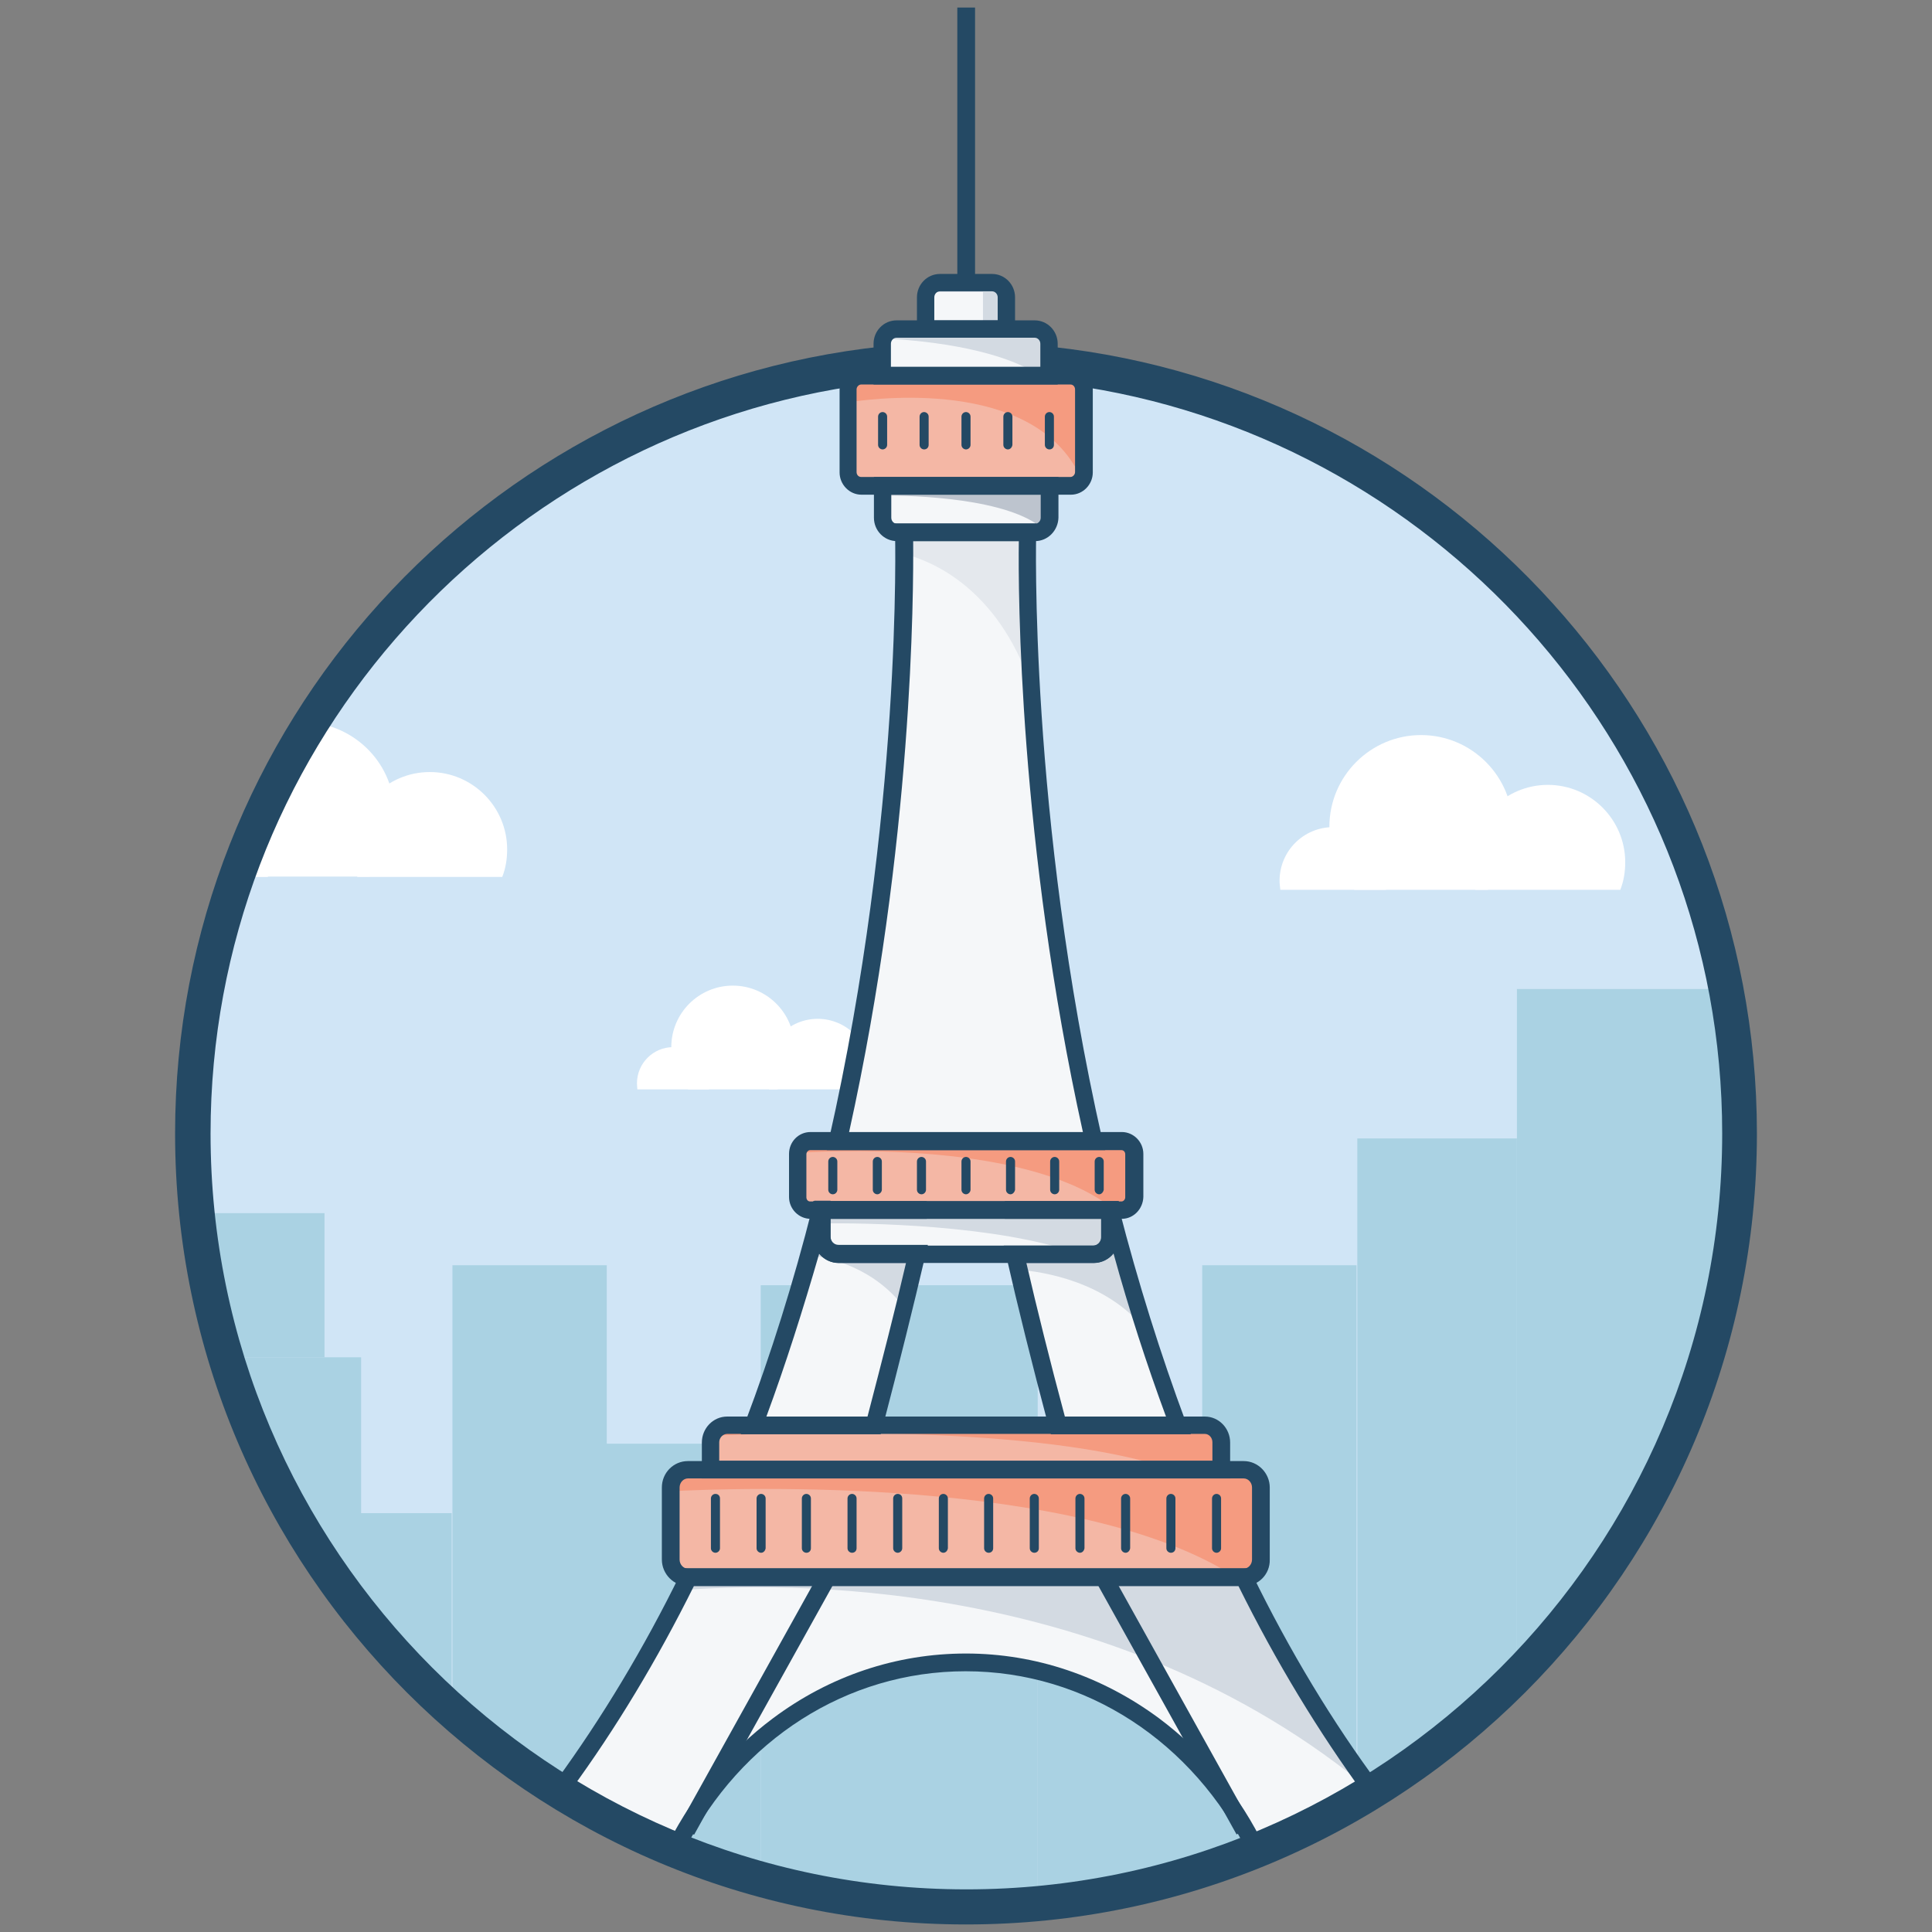 <?xml version="1.0" ?><!DOCTYPE svg  PUBLIC '-//W3C//DTD SVG 1.1//EN'  'http://www.w3.org/Graphics/SVG/1.1/DTD/svg11.dtd'><svg enable-background="new 0 0 512 512" id="Layer_1" version="1.1" viewBox="0 0 512 512" xml:space="preserve" xmlns="http://www.w3.org/2000/svg" xmlns:xlink="http://www.w3.org/1999/xlink"><rect x="0" y="0" width="512" height="512" fill="#808080" stroke="none"/><g><g><g><circle cx="256" cy="300.4" fill="#D0E5F6" r="205"/></g></g><g><path d="M394.3,235.8c4.1-4.4,6.6-10.2,6.6-16.7c0-13.4-10.9-24.3-24.3-24.3s-24.3,10.9-24.3,24.3    c0,6.5,2.5,12.3,6.6,16.7H394.3z" fill="#FFFFFF"/><path d="M429.4,235.8c0.9-2.3,1.3-4.7,1.3-7.3c0-11.3-9.2-20.5-20.5-20.5c-11.3,0-20.5,9.2-20.5,20.5    c0,2.6,0.5,5,1.3,7.3H429.4z" fill="#FFFFFF"/><path d="M367.3,235.8c0.1-0.8,0.2-1.6,0.2-2.4c0-7.9-6.4-14.2-14.2-14.2c-7.9,0-14.2,6.4-14.2,14.2    c0,0.8,0.1,1.6,0.2,2.4H367.3z" fill="#FFFFFF"/></g><g><path d="M81.5,191.4c-3.5,14.3-9.6,28.3-17.2,40.9h33.6c4.1-4.4,6.6-10.2,6.6-16.7    C104.6,202.7,94.3,192.1,81.5,191.4z" fill="#FFFFFF"/><path d="M133.1,232.4c0.9-2.3,1.3-4.7,1.3-7.3c0-11.3-9.2-20.5-20.5-20.5c-11.3,0-20.5,9.2-20.5,20.5    c0,2.6,0.5,5,1.3,7.3H133.1z" fill="#FFFFFF"/><path d="M64.3,232.4H71c0.1-0.8,0.2-1.6,0.2-2.4c0-2.5-0.6-4.8-1.7-6.8C67.8,226.3,66.1,229.4,64.3,232.4z" fill="#FFFFFF"/></g><g><path d="M206,288.7c2.8-2.9,4.5-6.9,4.5-11.2c0-9-7.3-16.3-16.3-16.3c-9,0-16.3,7.3-16.3,16.3    c0,4.3,1.7,8.3,4.5,11.2H206z" fill="#FFFFFF"/><path d="M229.6,288.7c0.6-1.5,0.9-3.2,0.9-4.9c0-7.6-6.2-13.8-13.8-13.8c-7.6,0-13.8,6.2-13.8,13.8    c0,1.7,0.3,3.4,0.9,4.9H229.6z" fill="#FFFFFF"/><path d="M187.9,288.7c0.1-0.5,0.1-1.1,0.1-1.6c0-5.3-4.3-9.6-9.6-9.6s-9.6,4.3-9.6,9.6c0,0.6,0.1,1.1,0.1,1.6    H187.9z" fill="#FFFFFF"/></g><g><path d="M54.9,321.5v28.6c1,3.2,2,6.4,3.1,9.6h28v-38.2H54.9z" fill="#AAD2E3"/><g><path d="M90.4,417.1c1,1.4,2.1,2.8,3.1,4.2c0.1,0.2,0.3,0.3,0.4,0.5c4.1,5.1,8.3,10.1,12.7,14.9     c4.2,4.6,8.6,9,13.1,13.3v-49H85.9v9.8C87.4,412.8,88.9,415,90.4,417.1z" fill="#AAD2E3"/><path d="M136.1,464.1c0.7,0.5,1.4,1,2.1,1.5c1.3,0.9,2.6,1.9,3.9,2.8c2.1,1.4,4.2,2.9,6.3,4.2     c4,2.6,8.2,5.1,12.4,7.4V335.3h-40.9v114.7C125,454.9,130.4,459.7,136.1,464.1z" fill="#AAD2E3"/><path d="M163,481.3c3,1.6,6.1,3.2,9.3,4.7c1.4,0.7,2.9,1.3,4.3,2c0.3,0.1,1,0.4,1.4,0.6c4.9,2,9.8,3.8,14.8,5.4     c2.9,0.9,5.9,1.8,8.8,2.6v-114h-40.9v97.4C161.4,480.5,162.2,480.9,163,481.3z" fill="#AAD2E3"/><path d="M216.6,500.2l43.4,5.1l15-5.1V340.6h-73.4v156C206.5,498,211.5,499.2,216.6,500.2z" fill="#AAD2E3"/><path d="M314,497c1.6-0.5,3.1-0.9,4.7-1.4v-85.4h-43.7v90.1h26.3C305.5,499.2,309.8,498.2,314,497z" fill="#AAD2E3"/><path d="M329.4,491.9c2.3-0.8,4.5-1.8,6.7-2.6c0.1-0.1,0.3-0.1,0.4-0.2c1-0.5,2-0.9,2.9-1.3     c6.9-3.2,13.6-6.7,20.1-10.5V335.3h-40.9v160.2C322.3,494.4,325.8,493.2,329.4,491.9z" fill="#AAD2E3"/><path d="M366.4,473c4.3-2.8,8.6-5.7,12.7-8.7c0.8-0.6,1.7-1.3,2.5-1.9c0.1-0.1,0.3-0.2,0.5-0.4     c1.9-1.5,3.8-3.1,5.7-4.7c4.9-4.2,9.6-8.6,14.2-13.2V301.7h-42.3v175.5C361.9,475.9,364.2,474.5,366.4,473z" fill="#AAD2E3"/><path d="M409.5,436.3c3.7-4.1,7.3-8.3,10.7-12.6c0.1-0.1,0.2-0.2,0.2-0.3c0.7-1,1.4-1.9,2.2-2.9     c1.5-2,2.9-4.1,4.4-6.1c6.1-8.8,11.6-18,16.5-27.5c1.3-2.5,2.6-5.1,3.8-7.6c0.5-1,1-2.1,1.5-3.1c0.1-0.3,0.3-0.5,0.4-0.8     c0-0.1,0.1-0.3,0.2-0.4c2-5.4,4-10.7,5.5-16.2c1.7-5.9,3.1-11.9,4.2-17.9c0.5-2.8,1-5.7,1.4-8.6c0-0.2,0.5-4.5,0.6-5.4     c1.2-12.4,1.4-24.8,0.6-37.2c-0.2-3.2-0.5-6.4-0.8-9.6c0,0.1-0.2-1.5-0.3-2.6c-0.1-1-0.5-3.5-0.5-3.3c-0.6-4.1-1.4-8.1-2.3-12.1     h-55.8v182.2C404.5,441.6,407,439,409.5,436.3z" fill="#AAD2E3"/><path d="M58,359.7c0.9,2.7,1.8,5.3,2.8,7.9c0.3,0.7,0.6,1.4,0.8,2.2c7,13.4,14.5,26.5,23,39     c1.9,2.8,3.8,5.5,5.8,8.2c1,1.4,2.1,2.8,3.1,4.2c0.1,0.2,0.3,0.3,0.4,0.5c0.6,0.8,1.2,1.5,1.8,2.3v-64.3H58z" fill="#AAD2E3"/></g></g><g><g><g><path d="M294.4,320.6h-28c3.4,15.7,8.7,37.6,17.1,68.8h-55c8.4-31.2,13.7-53.2,17.1-68.8h-28      c-5.8,22.7-13.2,45.9-22.5,68.8h121.7C307.5,366.6,300.2,343.3,294.4,320.6z" fill="#F5F7F9"/></g><g><path d="M239.6,346.5c2.5-10.1,4.4-18.7,6-25.9h-28c-1,4-2.1,8-3.2,12C219.9,333.3,231.6,335.9,239.6,346.5z" fill="#D3DAE2"/></g><g><path d="M303.5,352.4c-3.4-10.7-6.4-21.3-9.1-31.8h-28c1,4.7,2.2,10,3.6,15.9C276.2,337,293.2,339.5,303.5,352.4      z" fill="#D3DAE2"/></g><g><path d="M163,481.3c3,1.6,6.1,3.2,9.3,4.7c1.4,0.7,2.9,1.3,4.3,2c0.3,0.1,1,0.4,1.4,0.6c0.5,0.2,1,0.4,1.5,0.6      c14.9-29,43.6-48.7,76.5-48.7c33.4,0,62.5,20.2,77.2,49.9c1-0.4,2-0.8,2.9-1.2c0.1-0.1,0.3-0.1,0.4-0.2c1-0.5,2-0.9,2.9-1.3      c8.4-3.8,16.5-8.2,24.3-13.1c-13.2-17.8-24.5-36.9-34.2-56.7H182.4c-9.4,19.2-20.4,37.9-33.2,55.3      C153.7,476.1,158.3,478.8,163,481.3z" fill="#F5F7F9"/></g><g><path d="M222,302.4H290c-19.8-87.5-17.6-161.3-17.6-161.3h-32.8C239.6,141.1,241.8,215,222,302.4z" fill="#F5F7F9"/></g><g><path d="M233.9,128.7v8.4c0,2.2,1.7,3.9,3.8,3.9h36.6c2.1,0,3.8-1.7,3.8-3.9v-8.4H233.9z" fill="#F5F7F9"/></g><g><path d="M274.3,87.2h-36.6c-2.1,0-3.8,1.7-3.8,3.9v8.4h44.2v-8.4C278.1,89,276.4,87.2,274.3,87.2z" fill="#F5F7F9"/></g><g><path d="M262.9,74.9h-13.8c-2.1,0-3.8,1.7-3.8,3.9v8.4h21.4v-8.4C266.7,76.6,265,74.9,262.9,74.9z" fill="#F5F7F9"/></g><g><path d="M262.9,74.9h-13.8c-1.6,0-3,1-3.5,2.5h14.9v9.9h6.2v-8.4C266.7,76.6,265,74.9,262.9,74.9z" fill="#D3DAE2"/></g><g><path d="M283.8,99.6h-55.5c-1.9,0-3.5,1.6-3.5,3.6v21.9c0,2,1.6,3.6,3.5,3.6h55.5c1.9,0,3.5-1.6,3.5-3.6v-21.9      C287.3,101.2,285.7,99.6,283.8,99.6z" fill="#F4B7A5"/></g><g><path d="M329.7,389.5H182.3c-2.5,0-4.6,2.1-4.6,4.7v19.1c0,2.6,2,4.7,4.6,4.7h147.3c2.5,0,4.6-2.1,4.6-4.7v-19.1      C334.2,391.6,332.2,389.5,329.7,389.5z" fill="#F4B7A5"/></g><g><path d="M319.3,377.7H192.7c-2.4,0-4.4,2-4.4,4.5v7.2h135.4v-7.2C323.7,379.8,321.7,377.7,319.3,377.7z" fill="#F4B7A5"/></g><g><path d="M297.3,302.4h-82.5c-1.8,0-3.3,1.5-3.3,3.4v11.4c0,1.9,1.5,3.4,3.3,3.4h82.5c1.8,0,3.3-1.5,3.3-3.4      v-11.4C300.6,304,299.1,302.4,297.3,302.4z" fill="#F4B7A5"/></g><g><path d="M222.2,332.4l67.6,0c2.4,0,4.4-2,4.4-4.5v-7.2l-76.4,0v7.2C217.8,330.3,219.8,332.4,222.2,332.4z" fill="#F5F7F9"/></g><g opacity="0.5"><path d="M273.3,181.9c-1.4-25.3-0.9-40.9-0.9-40.9h-32.8c0,0,0.1,2,0.1,5.8C246.8,148.7,264.3,155.6,273.3,181.9      z" fill="#D3DAE2"/></g><g><path d="M278.1,137.2v-8.4h-44.2v2.5c8.4,0,33.5,0.7,42.7,9C277.5,139.5,278.1,138.4,278.1,137.2z" fill="#BDC4CE"/></g><g><path d="M286.7,127.2c0.4-0.6,0.6-1.3,0.6-2.1v-21.9c0-2-1.6-3.6-3.5-3.6h-55.5c-1.9,0-3.5,1.6-3.5,3.6v3.4      C235.5,105,275.4,101.1,286.7,127.2z" fill="#F59B80"/></g><g><path d="M278.1,91.1c0-2.2-1.7-3.9-3.8-3.9h-36.6c-1.6,0-3,1-3.5,2.5c8.1,0.4,29.5,2,41.5,9.9h2.4V91.1z" fill="#D3DAE2"/></g><g><path d="M300.6,317.2v-11.4c0-1.9-1.5-3.4-3.3-3.4h-82.5c-1.7,0-3.2,1.4-3.3,3.1c15.2-0.9,62.8-2,83.8,15.1h2.1      C299.1,320.6,300.6,319.1,300.6,317.2z" fill="#F59B80"/></g><g><path d="M286.3,332.4h3.5c2.4,0,4.4-2,4.4-4.5v-7.2h-76.4v3.5C228.7,324.1,264.1,324.4,286.3,332.4z" fill="#D3DAE2"/></g><g><path d="M323.7,382.3c0-2.5-2-4.5-4.4-4.5H192.7c-1.8,0-3.3,1.1-4,2.7c16.9-0.8,86.8-3.2,122.1,9h13V382.3z" fill="#F59B80"/></g><g><path d="M334.2,413.3v-19.1c0-2.6-2-4.7-4.6-4.7H182.3c-2.5,0-4.6,2.1-4.6,4.7v1c16.6-0.9,108.2-4.2,149.8,22.8      h2.1C332.2,418,334.2,415.9,334.2,413.3z" fill="#F59B80"/></g><g><path d="M363.6,474.8c0.1,0,0.1-0.1,0.2-0.1c-13.2-17.8-24.5-36.9-34.2-56.7H182.4c-0.6,1.1-1.1,2.3-1.7,3.4      C204.7,419.5,294.4,416.7,363.6,474.8z" fill="#D3DAE2"/></g></g><g><g><path d="M307.2,455.4c-15.1-11.2-32.8-17.2-51.2-17.2s-36.1,5.9-51.2,17.2c-11.5,8.6-20.9,19.9-27.6,32.9      c0.2,0.1,0.5,0.2,0.6,0.3c1.2,0.5,2.5,1,3.7,1.5c14.8-29,42.9-47.2,74.4-47.2c31.9,0,60.3,18.7,75,48.4c1.5-0.6,2.9-1.1,4.3-1.7      C328.7,476,319.1,464.3,307.2,455.4z" fill="#244964"/><path d="M148.3,472.7c1,0.6,1.9,1.2,2.9,1.8c12-16.4,22.9-34.5,32.7-54.2h144.3c10,20.2,21.3,38.8,33.6,55.6      c1.3-0.8,2.7-1.6,4-2.5c-12.6-16.9-24-35.8-34.1-56.5l-0.6-1.3H181l-0.6,1.3c-9.8,20-20.9,38.4-33,55      C147.6,472.2,148,472.5,148.3,472.7z" fill="#244964"/></g><g><path d="M292.9,304.8h-73.8l0.6-2.9c19.5-86.2,17.5-160,17.5-160.8l-0.1-2.4h37.6l-0.1,2.4      c0,0.7-2,74.6,17.5,160.8L292.9,304.8z M225,300.1H287c-17-76.8-17.2-143.4-17-156.7h-28C242.1,156.7,242,223.3,225,300.1z" fill="#244964"/></g><g><rect fill="#244964" height="76.7" transform="matrix(0.874 0.486 -0.486 0.874 244.872 -40.458)" width="4.7" x="198" y="413.2"/></g><g><rect fill="#244964" height="4.7" transform="matrix(0.486 0.874 -0.874 0.486 554.46 -40.084)" width="76.7" x="273" y="449.2"/></g><g><path d="M274.3,143.4h-36.6c-3.4,0-6.1-2.8-6.1-6.2v-10.8h48.9v10.8C280.4,140.6,277.7,143.4,274.3,143.4z       M236.2,131.1v6.1c0,0.9,0.7,1.6,1.5,1.6h36.6c0.8,0,1.5-0.7,1.5-1.6v-6.1H236.2z" fill="#244964"/></g><g><path d="M280.4,101.9h-48.9V91.1c0-3.4,2.7-6.2,6.1-6.2h36.6c3.4,0,6.1,2.8,6.1,6.2V101.9z M236.2,97.2h39.5      v-6.1c0-0.9-0.7-1.6-1.5-1.6h-36.6c-0.8,0-1.5,0.7-1.5,1.6V97.2z" fill="#244964"/></g><g><path d="M269,89.5h-26V78.8c0-3.4,2.7-6.2,6.1-6.2h13.8c3.4,0,6.1,2.8,6.1,6.2V89.5z M247.7,84.9h16.7v-6.1      c0-0.9-0.7-1.6-1.5-1.6h-13.8c-0.8,0-1.5,0.7-1.5,1.6V84.9z" fill="#244964"/></g><g><path d="M283.8,131.1h-55.5c-3.2,0-5.8-2.7-5.8-5.9v-21.9c0-3.3,2.6-5.9,5.8-5.9h55.5c3.2,0,5.8,2.7,5.8,5.9      v21.9C289.6,128.4,287,131.1,283.8,131.1z M228.2,101.9c-0.6,0-1.2,0.6-1.2,1.3v21.9c0,0.7,0.5,1.3,1.2,1.3h55.5      c0.6,0,1.2-0.6,1.2-1.3v-21.9c0-0.7-0.5-1.3-1.2-1.3H228.2z" fill="#244964"/></g><g><rect fill="#244964" height="72.9" width="4.7" x="253.7" y="2"/></g><g><path d="M329.7,420.3H182.3c-3.8,0-6.9-3.2-6.9-7v-19.1c0-3.9,3.1-7,6.9-7h147.3c3.8,0,6.9,3.2,6.9,7v19.1      C336.6,417.2,333.5,420.3,329.7,420.3z M182.3,391.8c-1.2,0-2.2,1.1-2.2,2.4v19.1c0,1.3,1,2.4,2.2,2.4h147.3      c1.2,0,2.2-1.1,2.2-2.4v-19.1c0-1.3-1-2.4-2.2-2.4H182.3z" fill="#244964"/></g><g><path d="M326,391.8H186v-9.5c0-3.8,3-6.9,6.7-6.9h126.6c3.7,0,6.7,3.1,6.7,6.9V391.8z M190.6,387.1h130.7v-4.9      c0-1.2-0.9-2.2-2-2.2H192.7c-1.1,0-2.1,1-2.1,2.2V387.1z" fill="#244964"/></g><g><path d="M297.3,323h-82.5c-3.1,0-5.7-2.6-5.7-5.8v-11.4c0-3.2,2.5-5.8,5.7-5.8h82.5c3.1,0,5.7,2.6,5.7,5.8v11.4      C302.9,320.4,300.4,323,297.3,323z M214.7,304.8c-0.5,0-1,0.5-1,1.1v11.4c0,0.6,0.4,1.1,1,1.1h82.5c0.5,0,1-0.5,1-1.1v-11.4      c0-0.6-0.4-1.1-1-1.1H214.7z" fill="#244964"/></g><g><path d="M220.7,316.5c-0.6,0-1.2-0.5-1.2-1.2v-7.5c0-0.6,0.5-1.2,1.2-1.2c0.6,0,1.2,0.5,1.2,1.2v7.5      C221.9,315.9,221.4,316.5,220.7,316.5z" fill="#244964"/></g><g><path d="M232.5,316.5c-0.6,0-1.2-0.5-1.2-1.2v-7.5c0-0.6,0.5-1.2,1.2-1.2c0.6,0,1.2,0.5,1.2,1.2v7.5      C233.7,315.9,233.1,316.5,232.5,316.5z" fill="#244964"/></g><g><path d="M244.2,316.5c-0.6,0-1.2-0.5-1.2-1.2v-7.5c0-0.6,0.5-1.2,1.2-1.2c0.6,0,1.2,0.5,1.2,1.2v7.5      C245.4,315.9,244.9,316.5,244.2,316.5z" fill="#244964"/></g><g><path d="M256,316.5c-0.6,0-1.2-0.5-1.2-1.2v-7.5c0-0.6,0.5-1.2,1.2-1.2c0.6,0,1.2,0.5,1.2,1.2v7.5      C257.2,315.9,256.6,316.5,256,316.5z" fill="#244964"/></g><g><path d="M267.8,316.5c-0.6,0-1.2-0.5-1.2-1.2v-7.5c0-0.6,0.5-1.2,1.2-1.2c0.6,0,1.2,0.5,1.2,1.2v7.5      C268.9,315.9,268.4,316.5,267.8,316.5z" fill="#244964"/></g><g><path d="M279.5,316.5c-0.6,0-1.2-0.5-1.2-1.2v-7.5c0-0.6,0.5-1.2,1.2-1.2c0.6,0,1.2,0.5,1.2,1.2v7.5      C280.7,315.9,280.2,316.5,279.5,316.5z" fill="#244964"/></g><g><path d="M291.3,316.5c-0.6,0-1.2-0.5-1.2-1.2v-7.5c0-0.6,0.5-1.2,1.2-1.2c0.6,0,1.2,0.5,1.2,1.2v7.5      C292.4,315.9,291.9,316.5,291.3,316.5z" fill="#244964"/></g><g><path d="M233.9,119.1c-0.6,0-1.2-0.5-1.2-1.2v-7.5c0-0.6,0.5-1.2,1.2-1.2c0.6,0,1.2,0.5,1.2,1.2v7.5      C235.1,118.6,234.5,119.1,233.9,119.1z" fill="#244964"/></g><g><path d="M244.9,119.1c-0.6,0-1.2-0.5-1.2-1.2v-7.5c0-0.6,0.5-1.2,1.2-1.2c0.6,0,1.2,0.5,1.2,1.2v7.5      C246.1,118.6,245.6,119.1,244.9,119.1z" fill="#244964"/></g><g><path d="M256,119.1c-0.6,0-1.2-0.5-1.2-1.2v-7.5c0-0.6,0.5-1.2,1.2-1.2c0.6,0,1.2,0.5,1.2,1.2v7.5      C257.2,118.6,256.6,119.1,256,119.1z" fill="#244964"/></g><g><path d="M267.1,119.1c-0.6,0-1.2-0.5-1.2-1.2v-7.5c0-0.6,0.5-1.2,1.2-1.2c0.6,0,1.2,0.5,1.2,1.2v7.5      C268.2,118.6,267.7,119.1,267.1,119.1z" fill="#244964"/></g><g><path d="M278.1,119.1c-0.6,0-1.2-0.5-1.2-1.2v-7.5c0-0.6,0.5-1.2,1.2-1.2c0.6,0,1.2,0.5,1.2,1.2v7.5      C279.3,118.6,278.8,119.1,278.1,119.1z" fill="#244964"/></g><g><path d="M189.6,411.5c-0.6,0-1.2-0.5-1.2-1.2v-13.2c0-0.6,0.5-1.2,1.2-1.2s1.2,0.5,1.2,1.2v13.2      C190.8,411,190.2,411.5,189.6,411.5z" fill="#244964"/></g><g><path d="M201.7,411.5c-0.6,0-1.2-0.5-1.2-1.2v-13.2c0-0.6,0.5-1.2,1.2-1.2c0.6,0,1.2,0.5,1.2,1.2v13.2      C202.8,411,202.3,411.5,201.7,411.5z" fill="#244964"/></g><g><path d="M213.7,411.5c-0.6,0-1.2-0.5-1.2-1.2v-13.2c0-0.6,0.5-1.2,1.2-1.2c0.6,0,1.2,0.5,1.2,1.2v13.2      C214.9,411,214.4,411.5,213.7,411.5z" fill="#244964"/></g><g><path d="M225.8,411.5c-0.6,0-1.2-0.5-1.2-1.2v-13.2c0-0.6,0.5-1.2,1.2-1.2c0.6,0,1.2,0.5,1.2,1.2v13.2      C227,411,226.5,411.5,225.8,411.5z" fill="#244964"/></g><g><path d="M237.9,411.5c-0.6,0-1.2-0.5-1.2-1.2v-13.2c0-0.6,0.5-1.2,1.2-1.2s1.2,0.5,1.2,1.2v13.2      C239.1,411,238.5,411.5,237.9,411.5z" fill="#244964"/></g><g><path d="M250,411.5c-0.6,0-1.2-0.5-1.2-1.2v-13.2c0-0.6,0.5-1.2,1.2-1.2c0.6,0,1.2,0.5,1.2,1.2v13.2      C251.1,411,250.6,411.5,250,411.5z" fill="#244964"/></g><g><path d="M262,411.5c-0.6,0-1.2-0.5-1.2-1.2v-13.2c0-0.6,0.5-1.2,1.2-1.2c0.6,0,1.2,0.5,1.2,1.2v13.2      C263.2,411,262.7,411.5,262,411.5z" fill="#244964"/></g><g><path d="M274.1,411.5c-0.6,0-1.2-0.5-1.2-1.2v-13.2c0-0.6,0.5-1.2,1.2-1.2c0.6,0,1.2,0.5,1.2,1.2v13.2      C275.3,411,274.8,411.5,274.1,411.5z" fill="#244964"/></g><g><path d="M286.2,411.5c-0.6,0-1.2-0.5-1.2-1.2v-13.2c0-0.6,0.5-1.2,1.2-1.2c0.6,0,1.2,0.5,1.2,1.2v13.2      C287.3,411,286.8,411.5,286.2,411.5z" fill="#244964"/></g><g><path d="M298.3,411.5c-0.6,0-1.2-0.5-1.2-1.2v-13.2c0-0.6,0.5-1.2,1.2-1.2c0.6,0,1.2,0.5,1.2,1.2v13.2      C299.4,411,298.9,411.5,298.3,411.5z" fill="#244964"/></g><g><path d="M310.3,411.5c-0.6,0-1.2-0.5-1.2-1.2v-13.2c0-0.6,0.5-1.2,1.2-1.2c0.6,0,1.2,0.5,1.2,1.2v13.2      C311.5,411,311,411.5,310.3,411.5z" fill="#244964"/></g><g><path d="M322.4,411.5c-0.6,0-1.2-0.5-1.2-1.2v-13.2c0-0.6,0.5-1.2,1.2-1.2c0.6,0,1.2,0.5,1.2,1.2v13.2      C323.6,411,323,411.5,322.4,411.5z" fill="#244964"/></g><g><path d="M289.8,334.7h-67.6c-3.7,0-6.7-3.1-6.7-6.9v-9.5h81v9.5C296.5,331.6,293.5,334.7,289.8,334.7z       M220.1,323v4.9c0,1.2,0.9,2.2,2.1,2.2h67.6c1.1,0,2.1-1,2.1-2.2V323H220.1z" fill="#244964"/></g><g><rect fill="#244964" height="4.7" width="27.8" x="217.8" y="318.3"/></g><g><path d="M233.4,380.1h-37.1l1.2-3.2c6.8-18,12.8-37.1,17.8-56.9l0.5-1.8h4.3v9.5c0,1.2,0.9,2.2,2.1,2.2h23.7      l-0.7,2.9c-3.1,13.3-6.9,28.6-11.3,45.4L233.4,380.1z M203.1,375.4h26.8c3.9-15,7.4-28.6,10.2-40.7h-17.8c-2.1,0-4-1-5.2-2.5      C212.8,347.1,208.2,361.6,203.1,375.4z" fill="#244964"/></g><g><path d="M315.6,380.1h-37.1l-0.5-1.7c-4.5-16.9-8.3-32.2-11.3-45.4l-0.7-2.9h23.7c1.1,0,2.1-1,2.1-2.2V323h-25.5      v-4.7h30.1v1.4l0.1,0.4c5.1,19.8,11.1,38.9,17.8,56.9L315.6,380.1z M282.2,375.4h26.8c-5.1-13.8-9.8-28.3-13.9-43.2      c-1.2,1.5-3.1,2.5-5.2,2.5H272C274.8,346.8,278.2,360.5,282.2,375.4z" fill="#244964"/></g></g></g><g><g><g><path d="M278.6,91.9v6.9c2.6-0.3,5.4-0.2,7.5,1.3c0.8,0.6,1.4,1.5,1.5,2.5c95.5,15.2,168.8,98.1,168.8,197.8      c0,110.4-89.9,200.3-200.3,200.3c-110.4,0-200.3-89.9-200.3-200.3c0-100.2,73.9-183.3,170-198c0.1-1.3,0.9-2.7,2.2-2.9      c2-0.3,4-0.6,6-0.7v-7C128.7,103,46.4,192.2,46.4,300.4C46.4,416,140.4,510,256,510c115.6,0,209.6-94,209.6-209.6      C465.6,192.4,383.6,103.2,278.6,91.9z" fill="#244964"/></g></g></g></g></svg>